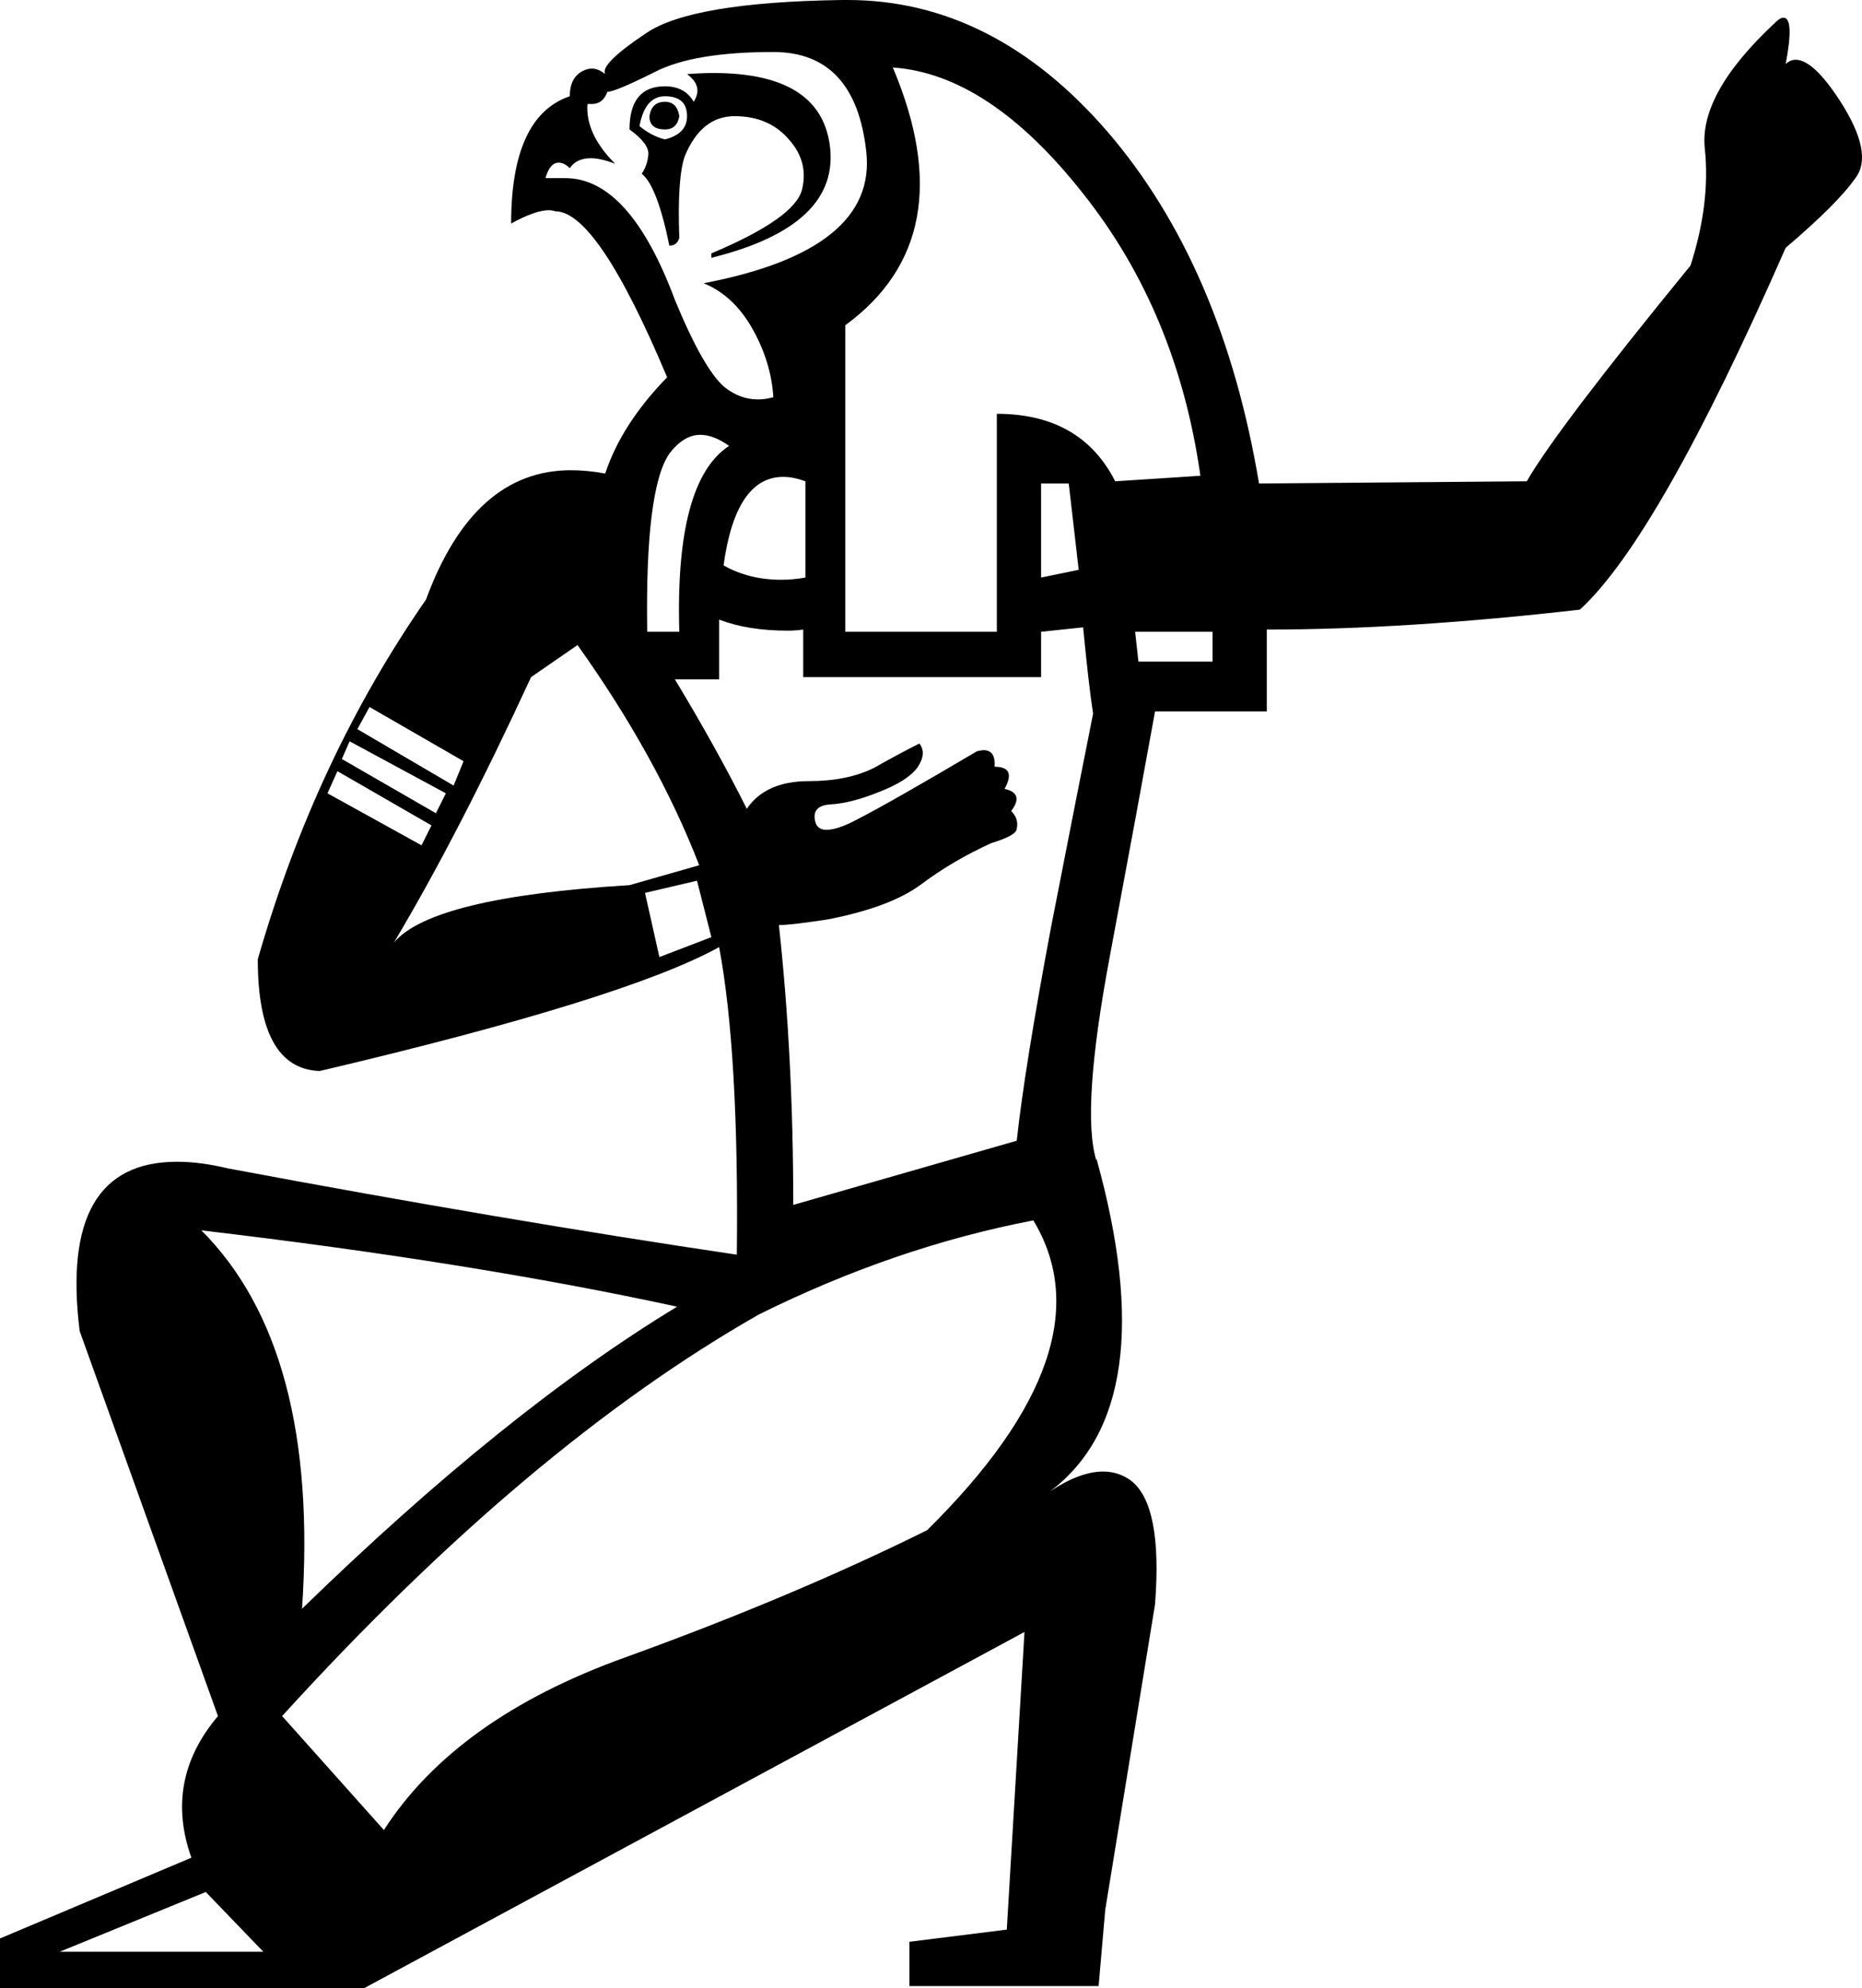 <?xml version='1.0' encoding ='UTF-8' standalone='no'?>
<svg width='16.83' height='17.97' xmlns='http://www.w3.org/2000/svg' xmlns:xlink='http://www.w3.org/1999/xlink'  version='1.1' >
<path style='fill:black; stroke:none' d=' M 6.01 0.92  Q 5.89 0.92 5.87 1.05  Q 5.87 1.17 6.01 1.17  Q 6.12 1.17 6.14 1.05  Q 6.12 0.92 6.01 0.92  Z  M 6.01 0.87  Q 6.21 0.87 6.21 1.05  Q 6.21 1.21 6.01 1.26  Q 5.89 1.23 5.78 1.14  Q 5.83 0.87 6.01 0.87  Z  M 5.15 1.52  Q 5.15 1.52 5.15 1.52  Q 5.15 1.52 5.15 1.52  Z  M 6.45 0.66  Q 6.34 0.66 6.21 0.67  Q 6.36 0.78 6.27 0.92  Q 6.19 0.78 6.01 0.78  Q 5.69 0.78 5.69 1.17  Q 5.87 1.3 5.86 1.4  Q 5.85 1.5 5.8 1.57  Q 5.94 1.68 6.05 2.22  Q 6.12 2.22 6.14 2.15  Q 6.12 1.61 6.19 1.41  Q 6.34 1.05 6.64 1.05  Q 6.95 1.05 7.13 1.26  Q 7.31 1.46 7.25 1.71  Q 7.19 1.97 6.43 2.29  L 6.43 2.33  Q 7.6 2.04 7.5 1.31  Q 7.41 0.66 6.45 0.66  Z  M 6.99 0.47  Q 7.73 0.47 7.83 1.37  Q 7.93 2.26 6.36 2.56  Q 6.63 2.67 6.8 2.97  Q 6.97 3.27 6.99 3.59  Q 6.92 3.61 6.85 3.61  Q 6.69 3.61 6.55 3.5  Q 6.36 3.34 6.1 2.71  Q 5.69 1.61 5.11 1.61  L 4.93 1.61  Q 4.97 1.47 5.05 1.47  Q 5.1 1.47 5.15 1.52  Q 5.21 1.43 5.34 1.43  Q 5.43 1.43 5.56 1.48  Q 5.29 1.21 5.31 0.94  L 5.31 0.94  Q 5.33 0.94 5.35 0.94  Q 5.45 0.94 5.49 0.83  Q 5.56 0.83 5.92 0.65  Q 6.27 0.47 6.99 0.47  Z  M 9.66 4.37  L 9.75 5.15  L 9.41 5.22  L 9.41 4.37  Z  M 7.08 4.31  Q 7.17 4.31 7.28 4.35  L 7.28 5.22  Q 7.17 5.24 7.06 5.24  Q 6.77 5.24 6.54 5.11  Q 6.65 4.31 7.08 4.31  Z  M 6.33 3.93  Q 6.45 3.93 6.59 4.03  Q 6.1 4.35 6.14 5.71  L 5.85 5.71  Q 5.83 4.42 6.05 4.1  Q 6.18 3.93 6.33 3.93  Z  M 8.07 0.61  Q 8.94 0.67 9.79 1.75  Q 10.64 2.82 10.85 4.3  L 10.08 4.35  Q 9.77 3.74 9.01 3.74  L 9.01 5.71  L 7.64 5.71  L 7.64 2.94  Q 8.72 2.15 8.07 0.61  Z  M 10.96 5.71  L 10.96 5.98  L 10.29 5.98  L 10.26 5.71  Z  M 3.34 6.39  L 4.19 6.88  L 4.1 7.1  L 3.23 6.59  L 3.34 6.39  Z  M 3.16 6.7  L 4.03 7.17  L 3.94 7.35  L 3.09 6.86  L 3.16 6.7  Z  M 3.05 6.97  L 3.9 7.46  L 3.81 7.64  L 2.96 7.17  L 3.05 6.97  Z  M 5.22 5.83  Q 5.94 6.84 6.32 7.82  L 5.69 8  Q 3.9 8.11 3.56 8.52  Q 4.15 7.53 4.8 6.12  L 5.22 5.83  Z  M 6.3 7.96  L 6.43 8.47  L 5.96 8.65  L 5.83 8.07  L 6.3 7.96  Z  M 6.5 5.6  Q 6.76 5.7 7.12 5.7  Q 7.19 5.7 7.26 5.69  L 7.26 6.12  L 9.41 6.12  L 9.41 5.71  L 9.79 5.67  Q 9.84 6.19 9.88 6.45  Q 9.75 7.1 9.5 8.38  Q 9.26 9.66 9.19 10.31  L 7.17 10.89  Q 7.17 9.55 7.04 8.36  L 7.04 8.36  Q 7.04 8.36 7.06 8.36  Q 7.15 8.36 7.48 8.31  Q 8.05 8.2 8.33 7.99  Q 8.61 7.78 8.96 7.62  Q 9.19 7.55 9.19 7.49  Q 9.21 7.4 9.14 7.33  Q 9.26 7.17 9.08 7.13  Q 9.19 6.93 8.99 6.93  Q 9 6.78 8.89 6.78  Q 8.87 6.78 8.83 6.79  Q 8.07 7.24 7.74 7.41  Q 7.57 7.5 7.47 7.5  Q 7.39 7.5 7.37 7.43  Q 7.33 7.28 7.51 7.27  Q 7.69 7.26 7.94 7.16  Q 8.2 7.06 8.29 6.94  Q 8.38 6.81 8.31 6.72  L 8.31 6.72  Q 8.13 6.81 7.9 6.94  Q 7.66 7.06 7.31 7.06  Q 6.92 7.06 6.75 7.31  Q 6.48 6.77 6.1 6.14  L 6.5 6.14  L 6.5 5.6  Z  M 1.82 11.12  Q 4.28 11.41 6.12 11.81  Q 4.57 12.75 2.73 14.54  Q 2.89 12.19 1.82 11.12  Z  M 9.34 11.03  Q 10.04 12.19 8.38 13.83  Q 7.17 14.43 5.65 14.98  Q 4.12 15.53 3.47 16.54  L 2.55 15.51  Q 4.77 13.07 6.86 11.88  Q 8.09 11.27 9.34 11.03  Z  M 1.86 17.1  L 2.38 17.64  L 0.54 17.64  L 1.86 17.1  Z  M 7.66 0  Q 7.63 0 7.61 0  Q 6.25 0.02 5.84 0.3  Q 5.42 0.58 5.47 0.67  Q 5.41 0.62 5.35 0.62  Q 5.31 0.62 5.27 0.64  Q 5.15 0.7 5.15 0.87  Q 4.62 1.05 4.62 2.02  Q 4.84 1.9 4.96 1.9  Q 4.99 1.9 5.02 1.91  Q 5.4 1.91 6.03 3.41  Q 5.62 3.83 5.47 4.28  Q 5.31 4.25 5.16 4.25  Q 4.28 4.25 3.85 5.42  Q 2.85 6.86 2.33 8.67  Q 2.33 9.66 2.89 9.68  Q 5.65 9.03 6.5 8.56  Q 6.68 9.52 6.66 11.34  Q 4.57 11.03 2.06 10.56  Q 1.81 10.5 1.6 10.5  Q 0.53 10.5 0.72 12.03  L 1.97 15.51  Q 1.48 16.09 1.73 16.79  L 0 17.52  L 0 17.97  L 3.29 17.97  L 9.26 14.75  L 9.1 17.44  L 8.22 17.55  L 8.22 17.95  L 9.93 17.95  L 9.99 17.26  L 10.44 14.5  Q 10.51 13.6 10.22 13.38  Q 10.11 13.3 9.97 13.3  Q 9.76 13.3 9.49 13.48  L 9.49 13.48  Q 9.49 13.48 9.49 13.48  L 9.49 13.48  Q 9.49 13.48 9.49 13.48  L 9.49 13.48  Q 10.53 12.7 9.91 10.47  L 9.91 10.47  L 9.91 10.49  Q 9.77 10.04 10.03 8.65  Q 10.29 7.26 10.44 6.43  L 11.45 6.43  L 11.45 5.69  Q 12.71 5.69 14.28 5.51  Q 14.99 4.86 16.14 2.24  Q 16.61 1.84 16.77 1.61  Q 16.94 1.39 16.63 0.91  Q 16.39 0.54 16.23 0.54  Q 16.18 0.54 16.14 0.58  Q 16.22 0.16 16.12 0.16  Q 16.09 0.16 16.05 0.2  Q 15.35 0.85 15.41 1.35  Q 15.46 1.84 15.28 2.4  Q 14.07 3.88 13.8 4.35  L 11.38 4.37  Q 11.05 2.4 10.01 1.19  Q 8.98 0 7.66 0  Z '/></svg>
